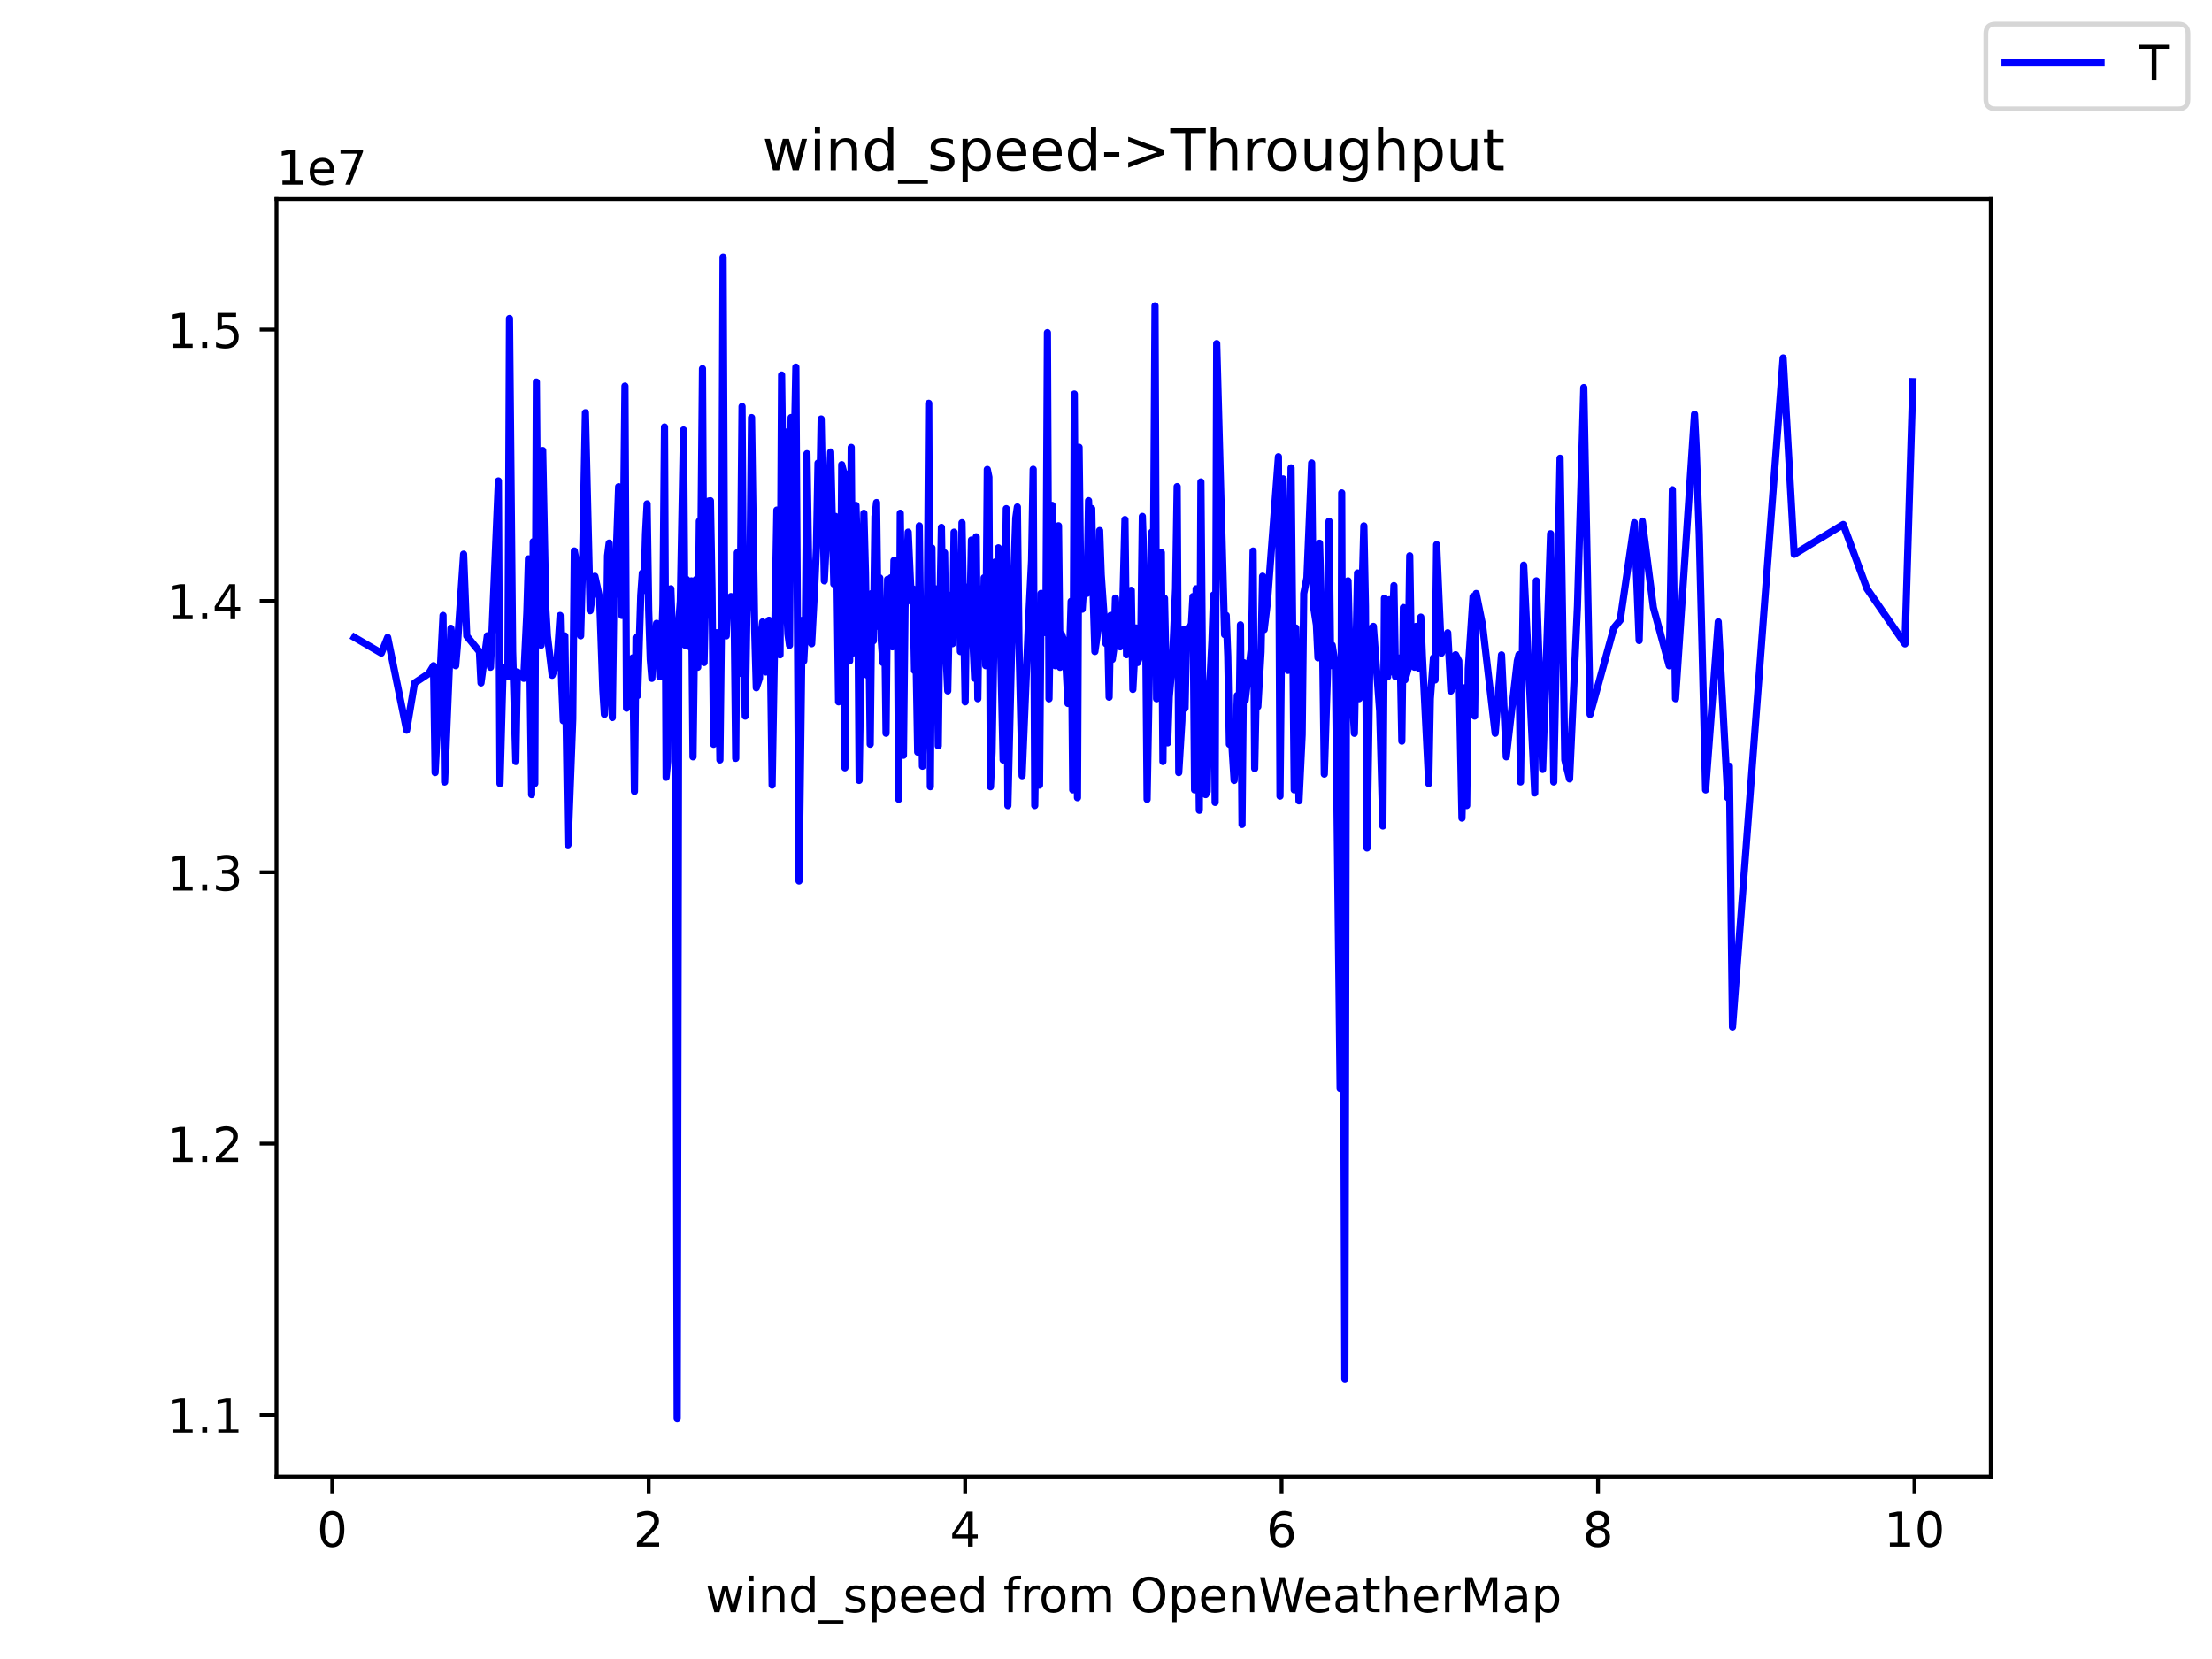 <?xml version="1.0" encoding="utf-8" standalone="no"?>
<!DOCTYPE svg PUBLIC "-//W3C//DTD SVG 1.1//EN"
  "http://www.w3.org/Graphics/SVG/1.1/DTD/svg11.dtd">
<!-- Created with matplotlib (https://matplotlib.org/) -->
<svg height="345.6pt" version="1.1" viewBox="0 0 460.8 345.6" width="460.8pt" xmlns="http://www.w3.org/2000/svg" xmlns:xlink="http://www.w3.org/1999/xlink">
 <defs>
  <style type="text/css">*{stroke-linecap:butt;stroke-linejoin:round;}</style>
 </defs>
 <g id="figure_1">
  <g id="patch_1">
   <path d="M 0 345.6 
L 460.8 345.6 
L 460.8 0 
L 0 0 
z
" style="fill:#ffffff;"/>
  </g>
  <g id="axes_1">
   <g id="patch_2">
    <path d="M 57.6 307.584 
L 414.72 307.584 
L 414.72 41.472 
L 57.6 41.472 
z
" style="fill:#ffffff;"/>
   </g>
   <g id="matplotlib.axis_1">
    <g id="xtick_1">
     <g id="line2d_1">
      <defs>
       <path d="M 0 0 
L 0 3.5 
" id="m4c97abf1c5" style="stroke:#000000;stroke-width:0.8;"/>
      </defs>
      <g>
       <use style="stroke:#000000;stroke-width:0.8;" x="69.218" xlink:href="#m4c97abf1c5" y="307.584"/>
      </g>
     </g>
     <g id="text_1">
      <!-- 0 -->
      <g transform="translate(66.037 322.182)scale(0.1 -0.1)">
       <defs>
        <path d="M 31.781 66.406 
Q 24.172 66.406 20.328 58.906 
Q 16.5 51.422 16.5 36.375 
Q 16.5 21.391 20.328 13.891 
Q 24.172 6.391 31.781 6.391 
Q 39.453 6.391 43.281 13.891 
Q 47.125 21.391 47.125 36.375 
Q 47.125 51.422 43.281 58.906 
Q 39.453 66.406 31.781 66.406 
z
M 31.781 74.219 
Q 44.047 74.219 50.516 64.516 
Q 56.984 54.828 56.984 36.375 
Q 56.984 17.969 50.516 8.266 
Q 44.047 -1.422 31.781 -1.422 
Q 19.531 -1.422 13.062 8.266 
Q 6.594 17.969 6.594 36.375 
Q 6.594 54.828 13.062 64.516 
Q 19.531 74.219 31.781 74.219 
z
" id="DejaVuSans-48"/>
       </defs>
       <use xlink:href="#DejaVuSans-48"/>
      </g>
     </g>
    </g>
    <g id="xtick_2">
     <g id="line2d_2">
      <g>
       <use style="stroke:#000000;stroke-width:0.8;" x="135.138" xlink:href="#m4c97abf1c5" y="307.584"/>
      </g>
     </g>
     <g id="text_2">
      <!-- 2 -->
      <g transform="translate(131.957 322.182)scale(0.1 -0.1)">
       <defs>
        <path d="M 19.188 8.297 
L 53.609 8.297 
L 53.609 0 
L 7.328 0 
L 7.328 8.297 
Q 12.938 14.109 22.625 23.891 
Q 32.328 33.688 34.812 36.531 
Q 39.547 41.844 41.422 45.531 
Q 43.312 49.219 43.312 52.781 
Q 43.312 58.594 39.234 62.25 
Q 35.156 65.922 28.609 65.922 
Q 23.969 65.922 18.812 64.312 
Q 13.672 62.703 7.812 59.422 
L 7.812 69.391 
Q 13.766 71.781 18.938 73 
Q 24.125 74.219 28.422 74.219 
Q 39.75 74.219 46.484 68.547 
Q 53.219 62.891 53.219 53.422 
Q 53.219 48.922 51.531 44.891 
Q 49.859 40.875 45.406 35.406 
Q 44.188 33.984 37.641 27.219 
Q 31.109 20.453 19.188 8.297 
z
" id="DejaVuSans-50"/>
       </defs>
       <use xlink:href="#DejaVuSans-50"/>
      </g>
     </g>
    </g>
    <g id="xtick_3">
     <g id="line2d_3">
      <g>
       <use style="stroke:#000000;stroke-width:0.8;" x="201.058" xlink:href="#m4c97abf1c5" y="307.584"/>
      </g>
     </g>
     <g id="text_3">
      <!-- 4 -->
      <g transform="translate(197.877 322.182)scale(0.1 -0.1)">
       <defs>
        <path d="M 37.797 64.312 
L 12.891 25.391 
L 37.797 25.391 
z
M 35.203 72.906 
L 47.609 72.906 
L 47.609 25.391 
L 58.016 25.391 
L 58.016 17.188 
L 47.609 17.188 
L 47.609 0 
L 37.797 0 
L 37.797 17.188 
L 4.891 17.188 
L 4.891 26.703 
z
" id="DejaVuSans-52"/>
       </defs>
       <use xlink:href="#DejaVuSans-52"/>
      </g>
     </g>
    </g>
    <g id="xtick_4">
     <g id="line2d_4">
      <g>
       <use style="stroke:#000000;stroke-width:0.8;" x="266.977" xlink:href="#m4c97abf1c5" y="307.584"/>
      </g>
     </g>
     <g id="text_4">
      <!-- 6 -->
      <g transform="translate(263.796 322.182)scale(0.1 -0.1)">
       <defs>
        <path d="M 33.016 40.375 
Q 26.375 40.375 22.484 35.828 
Q 18.609 31.297 18.609 23.391 
Q 18.609 15.531 22.484 10.953 
Q 26.375 6.391 33.016 6.391 
Q 39.656 6.391 43.531 10.953 
Q 47.406 15.531 47.406 23.391 
Q 47.406 31.297 43.531 35.828 
Q 39.656 40.375 33.016 40.375 
z
M 52.594 71.297 
L 52.594 62.312 
Q 48.875 64.062 45.094 64.984 
Q 41.312 65.922 37.594 65.922 
Q 27.828 65.922 22.672 59.328 
Q 17.531 52.734 16.797 39.406 
Q 19.672 43.656 24.016 45.922 
Q 28.375 48.188 33.594 48.188 
Q 44.578 48.188 50.953 41.516 
Q 57.328 34.859 57.328 23.391 
Q 57.328 12.156 50.688 5.359 
Q 44.047 -1.422 33.016 -1.422 
Q 20.359 -1.422 13.672 8.266 
Q 6.984 17.969 6.984 36.375 
Q 6.984 53.656 15.188 63.938 
Q 23.391 74.219 37.203 74.219 
Q 40.922 74.219 44.703 73.484 
Q 48.484 72.75 52.594 71.297 
z
" id="DejaVuSans-54"/>
       </defs>
       <use xlink:href="#DejaVuSans-54"/>
      </g>
     </g>
    </g>
    <g id="xtick_5">
     <g id="line2d_5">
      <g>
       <use style="stroke:#000000;stroke-width:0.8;" x="332.897" xlink:href="#m4c97abf1c5" y="307.584"/>
      </g>
     </g>
     <g id="text_5">
      <!-- 8 -->
      <g transform="translate(329.716 322.182)scale(0.1 -0.1)">
       <defs>
        <path d="M 31.781 34.625 
Q 24.75 34.625 20.719 30.859 
Q 16.703 27.094 16.703 20.516 
Q 16.703 13.922 20.719 10.156 
Q 24.75 6.391 31.781 6.391 
Q 38.812 6.391 42.859 10.172 
Q 46.922 13.969 46.922 20.516 
Q 46.922 27.094 42.891 30.859 
Q 38.875 34.625 31.781 34.625 
z
M 21.922 38.812 
Q 15.578 40.375 12.031 44.719 
Q 8.5 49.078 8.5 55.328 
Q 8.5 64.062 14.719 69.141 
Q 20.953 74.219 31.781 74.219 
Q 42.672 74.219 48.875 69.141 
Q 55.078 64.062 55.078 55.328 
Q 55.078 49.078 51.531 44.719 
Q 48 40.375 41.703 38.812 
Q 48.828 37.156 52.797 32.312 
Q 56.781 27.484 56.781 20.516 
Q 56.781 9.906 50.312 4.234 
Q 43.844 -1.422 31.781 -1.422 
Q 19.734 -1.422 13.25 4.234 
Q 6.781 9.906 6.781 20.516 
Q 6.781 27.484 10.781 32.312 
Q 14.797 37.156 21.922 38.812 
z
M 18.312 54.391 
Q 18.312 48.734 21.844 45.562 
Q 25.391 42.391 31.781 42.391 
Q 38.141 42.391 41.719 45.562 
Q 45.312 48.734 45.312 54.391 
Q 45.312 60.062 41.719 63.234 
Q 38.141 66.406 31.781 66.406 
Q 25.391 66.406 21.844 63.234 
Q 18.312 60.062 18.312 54.391 
z
" id="DejaVuSans-56"/>
       </defs>
       <use xlink:href="#DejaVuSans-56"/>
      </g>
     </g>
    </g>
    <g id="xtick_6">
     <g id="line2d_6">
      <g>
       <use style="stroke:#000000;stroke-width:0.8;" x="398.817" xlink:href="#m4c97abf1c5" y="307.584"/>
      </g>
     </g>
     <g id="text_6">
      <!-- 10 -->
      <g transform="translate(392.454 322.182)scale(0.1 -0.1)">
       <defs>
        <path d="M 12.406 8.297 
L 28.516 8.297 
L 28.516 63.922 
L 10.984 60.406 
L 10.984 69.391 
L 28.422 72.906 
L 38.281 72.906 
L 38.281 8.297 
L 54.391 8.297 
L 54.391 0 
L 12.406 0 
z
" id="DejaVuSans-49"/>
       </defs>
       <use xlink:href="#DejaVuSans-49"/>
       <use x="63.623" xlink:href="#DejaVuSans-48"/>
      </g>
     </g>
    </g>
    <g id="text_7">
     <!-- wind_speed from OpenWeatherMap -->
     <g transform="translate(146.962 335.861)scale(0.1 -0.1)">
      <defs>
       <path d="M 4.203 54.688 
L 13.188 54.688 
L 24.422 12.016 
L 35.594 54.688 
L 46.188 54.688 
L 57.422 12.016 
L 68.609 54.688 
L 77.594 54.688 
L 63.281 0 
L 52.688 0 
L 40.922 44.828 
L 29.109 0 
L 18.5 0 
z
" id="DejaVuSans-119"/>
       <path d="M 9.422 54.688 
L 18.406 54.688 
L 18.406 0 
L 9.422 0 
z
M 9.422 75.984 
L 18.406 75.984 
L 18.406 64.594 
L 9.422 64.594 
z
" id="DejaVuSans-105"/>
       <path d="M 54.891 33.016 
L 54.891 0 
L 45.906 0 
L 45.906 32.719 
Q 45.906 40.484 42.875 44.328 
Q 39.844 48.188 33.797 48.188 
Q 26.516 48.188 22.312 43.547 
Q 18.109 38.922 18.109 30.906 
L 18.109 0 
L 9.078 0 
L 9.078 54.688 
L 18.109 54.688 
L 18.109 46.188 
Q 21.344 51.125 25.703 53.562 
Q 30.078 56 35.797 56 
Q 45.219 56 50.047 50.172 
Q 54.891 44.344 54.891 33.016 
z
" id="DejaVuSans-110"/>
       <path d="M 45.406 46.391 
L 45.406 75.984 
L 54.391 75.984 
L 54.391 0 
L 45.406 0 
L 45.406 8.203 
Q 42.578 3.328 38.25 0.953 
Q 33.938 -1.422 27.875 -1.422 
Q 17.969 -1.422 11.734 6.484 
Q 5.516 14.406 5.516 27.297 
Q 5.516 40.188 11.734 48.094 
Q 17.969 56 27.875 56 
Q 33.938 56 38.25 53.625 
Q 42.578 51.266 45.406 46.391 
z
M 14.797 27.297 
Q 14.797 17.391 18.875 11.75 
Q 22.953 6.109 30.078 6.109 
Q 37.203 6.109 41.297 11.75 
Q 45.406 17.391 45.406 27.297 
Q 45.406 37.203 41.297 42.844 
Q 37.203 48.484 30.078 48.484 
Q 22.953 48.484 18.875 42.844 
Q 14.797 37.203 14.797 27.297 
z
" id="DejaVuSans-100"/>
       <path d="M 50.984 -16.609 
L 50.984 -23.578 
L -0.984 -23.578 
L -0.984 -16.609 
z
" id="DejaVuSans-95"/>
       <path d="M 44.281 53.078 
L 44.281 44.578 
Q 40.484 46.531 36.375 47.5 
Q 32.281 48.484 27.875 48.484 
Q 21.188 48.484 17.844 46.438 
Q 14.5 44.391 14.5 40.281 
Q 14.5 37.156 16.891 35.375 
Q 19.281 33.594 26.516 31.984 
L 29.594 31.297 
Q 39.156 29.25 43.188 25.516 
Q 47.219 21.781 47.219 15.094 
Q 47.219 7.469 41.188 3.016 
Q 35.156 -1.422 24.609 -1.422 
Q 20.219 -1.422 15.453 -0.562 
Q 10.688 0.297 5.422 2 
L 5.422 11.281 
Q 10.406 8.688 15.234 7.391 
Q 20.062 6.109 24.812 6.109 
Q 31.156 6.109 34.562 8.281 
Q 37.984 10.453 37.984 14.406 
Q 37.984 18.062 35.516 20.016 
Q 33.062 21.969 24.703 23.781 
L 21.578 24.516 
Q 13.234 26.266 9.516 29.906 
Q 5.812 33.547 5.812 39.891 
Q 5.812 47.609 11.281 51.797 
Q 16.75 56 26.812 56 
Q 31.781 56 36.172 55.266 
Q 40.578 54.547 44.281 53.078 
z
" id="DejaVuSans-115"/>
       <path d="M 18.109 8.203 
L 18.109 -20.797 
L 9.078 -20.797 
L 9.078 54.688 
L 18.109 54.688 
L 18.109 46.391 
Q 20.953 51.266 25.266 53.625 
Q 29.594 56 35.594 56 
Q 45.562 56 51.781 48.094 
Q 58.016 40.188 58.016 27.297 
Q 58.016 14.406 51.781 6.484 
Q 45.562 -1.422 35.594 -1.422 
Q 29.594 -1.422 25.266 0.953 
Q 20.953 3.328 18.109 8.203 
z
M 48.688 27.297 
Q 48.688 37.203 44.609 42.844 
Q 40.531 48.484 33.406 48.484 
Q 26.266 48.484 22.188 42.844 
Q 18.109 37.203 18.109 27.297 
Q 18.109 17.391 22.188 11.75 
Q 26.266 6.109 33.406 6.109 
Q 40.531 6.109 44.609 11.75 
Q 48.688 17.391 48.688 27.297 
z
" id="DejaVuSans-112"/>
       <path d="M 56.203 29.594 
L 56.203 25.203 
L 14.891 25.203 
Q 15.484 15.922 20.484 11.062 
Q 25.484 6.203 34.422 6.203 
Q 39.594 6.203 44.453 7.469 
Q 49.312 8.734 54.109 11.281 
L 54.109 2.781 
Q 49.266 0.734 44.188 -0.344 
Q 39.109 -1.422 33.891 -1.422 
Q 20.797 -1.422 13.156 6.188 
Q 5.516 13.812 5.516 26.812 
Q 5.516 40.234 12.766 48.109 
Q 20.016 56 32.328 56 
Q 43.359 56 49.781 48.891 
Q 56.203 41.797 56.203 29.594 
z
M 47.219 32.234 
Q 47.125 39.594 43.094 43.984 
Q 39.062 48.391 32.422 48.391 
Q 24.906 48.391 20.391 44.141 
Q 15.875 39.891 15.188 32.172 
z
" id="DejaVuSans-101"/>
       <path id="DejaVuSans-32"/>
       <path d="M 37.109 75.984 
L 37.109 68.5 
L 28.516 68.5 
Q 23.688 68.5 21.797 66.547 
Q 19.922 64.594 19.922 59.516 
L 19.922 54.688 
L 34.719 54.688 
L 34.719 47.703 
L 19.922 47.703 
L 19.922 0 
L 10.891 0 
L 10.891 47.703 
L 2.297 47.703 
L 2.297 54.688 
L 10.891 54.688 
L 10.891 58.5 
Q 10.891 67.625 15.141 71.797 
Q 19.391 75.984 28.609 75.984 
z
" id="DejaVuSans-102"/>
       <path d="M 41.109 46.297 
Q 39.594 47.172 37.812 47.578 
Q 36.031 48 33.891 48 
Q 26.266 48 22.188 43.047 
Q 18.109 38.094 18.109 28.812 
L 18.109 0 
L 9.078 0 
L 9.078 54.688 
L 18.109 54.688 
L 18.109 46.188 
Q 20.953 51.172 25.484 53.578 
Q 30.031 56 36.531 56 
Q 37.453 56 38.578 55.875 
Q 39.703 55.766 41.062 55.516 
z
" id="DejaVuSans-114"/>
       <path d="M 30.609 48.391 
Q 23.391 48.391 19.188 42.75 
Q 14.984 37.109 14.984 27.297 
Q 14.984 17.484 19.156 11.844 
Q 23.344 6.203 30.609 6.203 
Q 37.797 6.203 41.984 11.859 
Q 46.188 17.531 46.188 27.297 
Q 46.188 37.016 41.984 42.703 
Q 37.797 48.391 30.609 48.391 
z
M 30.609 56 
Q 42.328 56 49.016 48.375 
Q 55.719 40.766 55.719 27.297 
Q 55.719 13.875 49.016 6.219 
Q 42.328 -1.422 30.609 -1.422 
Q 18.844 -1.422 12.172 6.219 
Q 5.516 13.875 5.516 27.297 
Q 5.516 40.766 12.172 48.375 
Q 18.844 56 30.609 56 
z
" id="DejaVuSans-111"/>
       <path d="M 52 44.188 
Q 55.375 50.25 60.062 53.125 
Q 64.75 56 71.094 56 
Q 79.641 56 84.281 50.016 
Q 88.922 44.047 88.922 33.016 
L 88.922 0 
L 79.891 0 
L 79.891 32.719 
Q 79.891 40.578 77.094 44.375 
Q 74.312 48.188 68.609 48.188 
Q 61.625 48.188 57.562 43.547 
Q 53.516 38.922 53.516 30.906 
L 53.516 0 
L 44.484 0 
L 44.484 32.719 
Q 44.484 40.625 41.703 44.406 
Q 38.922 48.188 33.109 48.188 
Q 26.219 48.188 22.156 43.531 
Q 18.109 38.875 18.109 30.906 
L 18.109 0 
L 9.078 0 
L 9.078 54.688 
L 18.109 54.688 
L 18.109 46.188 
Q 21.188 51.219 25.484 53.609 
Q 29.781 56 35.688 56 
Q 41.656 56 45.828 52.969 
Q 50 49.953 52 44.188 
z
" id="DejaVuSans-109"/>
       <path d="M 39.406 66.219 
Q 28.656 66.219 22.328 58.203 
Q 16.016 50.203 16.016 36.375 
Q 16.016 22.609 22.328 14.594 
Q 28.656 6.594 39.406 6.594 
Q 50.141 6.594 56.422 14.594 
Q 62.703 22.609 62.703 36.375 
Q 62.703 50.203 56.422 58.203 
Q 50.141 66.219 39.406 66.219 
z
M 39.406 74.219 
Q 54.734 74.219 63.906 63.938 
Q 73.094 53.656 73.094 36.375 
Q 73.094 19.141 63.906 8.859 
Q 54.734 -1.422 39.406 -1.422 
Q 24.031 -1.422 14.812 8.828 
Q 5.609 19.094 5.609 36.375 
Q 5.609 53.656 14.812 63.938 
Q 24.031 74.219 39.406 74.219 
z
" id="DejaVuSans-79"/>
       <path d="M 3.328 72.906 
L 13.281 72.906 
L 28.609 11.281 
L 43.891 72.906 
L 54.984 72.906 
L 70.312 11.281 
L 85.594 72.906 
L 95.609 72.906 
L 77.297 0 
L 64.891 0 
L 49.516 63.281 
L 33.984 0 
L 21.578 0 
z
" id="DejaVuSans-87"/>
       <path d="M 34.281 27.484 
Q 23.391 27.484 19.188 25 
Q 14.984 22.516 14.984 16.5 
Q 14.984 11.719 18.141 8.906 
Q 21.297 6.109 26.703 6.109 
Q 34.188 6.109 38.703 11.406 
Q 43.219 16.703 43.219 25.484 
L 43.219 27.484 
z
M 52.203 31.203 
L 52.203 0 
L 43.219 0 
L 43.219 8.297 
Q 40.141 3.328 35.547 0.953 
Q 30.953 -1.422 24.312 -1.422 
Q 15.922 -1.422 10.953 3.297 
Q 6 8.016 6 15.922 
Q 6 25.141 12.172 29.828 
Q 18.359 34.516 30.609 34.516 
L 43.219 34.516 
L 43.219 35.406 
Q 43.219 41.609 39.141 45 
Q 35.062 48.391 27.688 48.391 
Q 23 48.391 18.547 47.266 
Q 14.109 46.141 10.016 43.891 
L 10.016 52.203 
Q 14.938 54.109 19.578 55.047 
Q 24.219 56 28.609 56 
Q 40.484 56 46.344 49.844 
Q 52.203 43.703 52.203 31.203 
z
" id="DejaVuSans-97"/>
       <path d="M 18.312 70.219 
L 18.312 54.688 
L 36.812 54.688 
L 36.812 47.703 
L 18.312 47.703 
L 18.312 18.016 
Q 18.312 11.328 20.141 9.422 
Q 21.969 7.516 27.594 7.516 
L 36.812 7.516 
L 36.812 0 
L 27.594 0 
Q 17.188 0 13.234 3.875 
Q 9.281 7.766 9.281 18.016 
L 9.281 47.703 
L 2.688 47.703 
L 2.688 54.688 
L 9.281 54.688 
L 9.281 70.219 
z
" id="DejaVuSans-116"/>
       <path d="M 54.891 33.016 
L 54.891 0 
L 45.906 0 
L 45.906 32.719 
Q 45.906 40.484 42.875 44.328 
Q 39.844 48.188 33.797 48.188 
Q 26.516 48.188 22.312 43.547 
Q 18.109 38.922 18.109 30.906 
L 18.109 0 
L 9.078 0 
L 9.078 75.984 
L 18.109 75.984 
L 18.109 46.188 
Q 21.344 51.125 25.703 53.562 
Q 30.078 56 35.797 56 
Q 45.219 56 50.047 50.172 
Q 54.891 44.344 54.891 33.016 
z
" id="DejaVuSans-104"/>
       <path d="M 9.812 72.906 
L 24.516 72.906 
L 43.109 23.297 
L 61.812 72.906 
L 76.516 72.906 
L 76.516 0 
L 66.891 0 
L 66.891 64.016 
L 48.094 14.016 
L 38.188 14.016 
L 19.391 64.016 
L 19.391 0 
L 9.812 0 
z
" id="DejaVuSans-77"/>
      </defs>
      <use xlink:href="#DejaVuSans-119"/>
      <use x="81.787" xlink:href="#DejaVuSans-105"/>
      <use x="109.57" xlink:href="#DejaVuSans-110"/>
      <use x="172.949" xlink:href="#DejaVuSans-100"/>
      <use x="236.426" xlink:href="#DejaVuSans-95"/>
      <use x="286.426" xlink:href="#DejaVuSans-115"/>
      <use x="338.525" xlink:href="#DejaVuSans-112"/>
      <use x="402.002" xlink:href="#DejaVuSans-101"/>
      <use x="463.525" xlink:href="#DejaVuSans-101"/>
      <use x="525.049" xlink:href="#DejaVuSans-100"/>
      <use x="588.525" xlink:href="#DejaVuSans-32"/>
      <use x="620.312" xlink:href="#DejaVuSans-102"/>
      <use x="655.518" xlink:href="#DejaVuSans-114"/>
      <use x="694.381" xlink:href="#DejaVuSans-111"/>
      <use x="755.562" xlink:href="#DejaVuSans-109"/>
      <use x="852.975" xlink:href="#DejaVuSans-32"/>
      <use x="884.762" xlink:href="#DejaVuSans-79"/>
      <use x="963.473" xlink:href="#DejaVuSans-112"/>
      <use x="1026.949" xlink:href="#DejaVuSans-101"/>
      <use x="1088.473" xlink:href="#DejaVuSans-110"/>
      <use x="1151.852" xlink:href="#DejaVuSans-87"/>
      <use x="1244.854" xlink:href="#DejaVuSans-101"/>
      <use x="1306.377" xlink:href="#DejaVuSans-97"/>
      <use x="1367.656" xlink:href="#DejaVuSans-116"/>
      <use x="1406.865" xlink:href="#DejaVuSans-104"/>
      <use x="1470.244" xlink:href="#DejaVuSans-101"/>
      <use x="1531.768" xlink:href="#DejaVuSans-114"/>
      <use x="1572.881" xlink:href="#DejaVuSans-77"/>
      <use x="1659.16" xlink:href="#DejaVuSans-97"/>
      <use x="1720.439" xlink:href="#DejaVuSans-112"/>
     </g>
    </g>
   </g>
   <g id="matplotlib.axis_2">
    <g id="ytick_1">
     <g id="line2d_7">
      <defs>
       <path d="M 0 0 
L -3.5 0 
" id="m4d633125bb" style="stroke:#000000;stroke-width:0.8;"/>
      </defs>
      <g>
       <use style="stroke:#000000;stroke-width:0.8;" x="57.6" xlink:href="#m4d633125bb" y="294.76"/>
      </g>
     </g>
     <g id="text_8">
      <!-- 1.1 -->
      <g transform="translate(34.697 298.559)scale(0.1 -0.1)">
       <defs>
        <path d="M 10.688 12.406 
L 21 12.406 
L 21 0 
L 10.688 0 
z
" id="DejaVuSans-46"/>
       </defs>
       <use xlink:href="#DejaVuSans-49"/>
       <use x="63.623" xlink:href="#DejaVuSans-46"/>
       <use x="95.41" xlink:href="#DejaVuSans-49"/>
      </g>
     </g>
    </g>
    <g id="ytick_2">
     <g id="line2d_8">
      <g>
       <use style="stroke:#000000;stroke-width:0.8;" x="57.6" xlink:href="#m4d633125bb" y="238.236"/>
      </g>
     </g>
     <g id="text_9">
      <!-- 1.2 -->
      <g transform="translate(34.697 242.035)scale(0.1 -0.1)">
       <use xlink:href="#DejaVuSans-49"/>
       <use x="63.623" xlink:href="#DejaVuSans-46"/>
       <use x="95.41" xlink:href="#DejaVuSans-50"/>
      </g>
     </g>
    </g>
    <g id="ytick_3">
     <g id="line2d_9">
      <g>
       <use style="stroke:#000000;stroke-width:0.8;" x="57.6" xlink:href="#m4d633125bb" y="181.712"/>
      </g>
     </g>
     <g id="text_10">
      <!-- 1.3 -->
      <g transform="translate(34.697 185.511)scale(0.1 -0.1)">
       <defs>
        <path d="M 40.578 39.312 
Q 47.656 37.797 51.625 33 
Q 55.609 28.219 55.609 21.188 
Q 55.609 10.406 48.188 4.484 
Q 40.766 -1.422 27.094 -1.422 
Q 22.516 -1.422 17.656 -0.516 
Q 12.797 0.391 7.625 2.203 
L 7.625 11.719 
Q 11.719 9.328 16.594 8.109 
Q 21.484 6.891 26.812 6.891 
Q 36.078 6.891 40.938 10.547 
Q 45.797 14.203 45.797 21.188 
Q 45.797 27.641 41.281 31.266 
Q 36.766 34.906 28.719 34.906 
L 20.219 34.906 
L 20.219 43.016 
L 29.109 43.016 
Q 36.375 43.016 40.234 45.922 
Q 44.094 48.828 44.094 54.297 
Q 44.094 59.906 40.109 62.906 
Q 36.141 65.922 28.719 65.922 
Q 24.656 65.922 20.016 65.031 
Q 15.375 64.156 9.812 62.312 
L 9.812 71.094 
Q 15.438 72.656 20.344 73.438 
Q 25.25 74.219 29.594 74.219 
Q 40.828 74.219 47.359 69.109 
Q 53.906 64.016 53.906 55.328 
Q 53.906 49.266 50.438 45.094 
Q 46.969 40.922 40.578 39.312 
z
" id="DejaVuSans-51"/>
       </defs>
       <use xlink:href="#DejaVuSans-49"/>
       <use x="63.623" xlink:href="#DejaVuSans-46"/>
       <use x="95.41" xlink:href="#DejaVuSans-51"/>
      </g>
     </g>
    </g>
    <g id="ytick_4">
     <g id="line2d_10">
      <g>
       <use style="stroke:#000000;stroke-width:0.8;" x="57.6" xlink:href="#m4d633125bb" y="125.188"/>
      </g>
     </g>
     <g id="text_11">
      <!-- 1.4 -->
      <g transform="translate(34.697 128.987)scale(0.1 -0.1)">
       <use xlink:href="#DejaVuSans-49"/>
       <use x="63.623" xlink:href="#DejaVuSans-46"/>
       <use x="95.41" xlink:href="#DejaVuSans-52"/>
      </g>
     </g>
    </g>
    <g id="ytick_5">
     <g id="line2d_11">
      <g>
       <use style="stroke:#000000;stroke-width:0.8;" x="57.6" xlink:href="#m4d633125bb" y="68.664"/>
      </g>
     </g>
     <g id="text_12">
      <!-- 1.5 -->
      <g transform="translate(34.697 72.463)scale(0.1 -0.1)">
       <defs>
        <path d="M 10.797 72.906 
L 49.516 72.906 
L 49.516 64.594 
L 19.828 64.594 
L 19.828 46.734 
Q 21.969 47.469 24.109 47.828 
Q 26.266 48.188 28.422 48.188 
Q 40.625 48.188 47.75 41.5 
Q 54.891 34.812 54.891 23.391 
Q 54.891 11.625 47.562 5.094 
Q 40.234 -1.422 26.906 -1.422 
Q 22.312 -1.422 17.547 -0.641 
Q 12.797 0.141 7.719 1.703 
L 7.719 11.625 
Q 12.109 9.234 16.797 8.062 
Q 21.484 6.891 26.703 6.891 
Q 35.156 6.891 40.078 11.328 
Q 45.016 15.766 45.016 23.391 
Q 45.016 31 40.078 35.438 
Q 35.156 39.891 26.703 39.891 
Q 22.75 39.891 18.812 39.016 
Q 14.891 38.141 10.797 36.281 
z
" id="DejaVuSans-53"/>
       </defs>
       <use xlink:href="#DejaVuSans-49"/>
       <use x="63.623" xlink:href="#DejaVuSans-46"/>
       <use x="95.41" xlink:href="#DejaVuSans-53"/>
      </g>
     </g>
    </g>
    <g id="text_13">
     <!-- 1e7 -->
     <g transform="translate(57.6 38.472)scale(0.1 -0.1)">
      <defs>
       <path d="M 8.203 72.906 
L 55.078 72.906 
L 55.078 68.703 
L 28.609 0 
L 18.312 0 
L 43.219 64.594 
L 8.203 64.594 
z
" id="DejaVuSans-55"/>
      </defs>
      <use xlink:href="#DejaVuSans-49"/>
      <use x="63.623" xlink:href="#DejaVuSans-101"/>
      <use x="125.146" xlink:href="#DejaVuSans-55"/>
     </g>
    </g>
   </g>
   <g id="line2d_12">
    <path clip-path="url(#pec442e68f9)" d="M 73.833 132.779 
L 79.436 136.056 
L 80.754 132.779 
L 84.709 152.113 
L 86.357 142.282 
L 89.324 140.313 
L 90.313 138.677 
L 90.642 160.941 
L 92.29 128.196 
L 92.62 162.913 
L 93.938 130.89 
L 94.597 137.034 
L 94.927 138.674 
L 95.257 134.747 
L 96.575 115.438 
L 97.234 132.484 
L 99.871 135.745 
L 100.201 142.274 
L 101.519 132.45 
L 102.178 139.007 
L 103.826 100.183 
L 104.156 163.233 
L 104.815 138.999 
L 105.804 140.967 
L 106.133 66.34 
L 106.793 135.727 
L 107.452 158.648 
L 107.781 139.982 
L 109.1 141.309 
L 109.759 127.564 
L 110.089 116.415 
L 110.748 165.536 
L 111.077 112.85 
L 111.407 163.229 
L 111.737 79.583 
L 112.066 120.671 
L 112.725 134.425 
L 113.055 93.848 
L 113.714 126.905 
L 114.044 132.474 
L 115.033 140.678 
L 116.021 138.029 
L 116.681 128.209 
L 117.01 142.275 
L 117.34 150.146 
L 117.669 132.462 
L 118.329 175.994 
L 119.317 149.809 
L 119.647 114.775 
L 120.636 120.373 
L 120.965 132.457 
L 121.295 120.346 
L 121.954 85.971 
L 122.943 127.216 
L 123.932 120.041 
L 124.92 124.596 
L 125.58 143.597 
L 125.909 148.823 
L 126.239 141.986 
L 126.568 115.77 
L 126.898 113.142 
L 127.228 135.406 
L 127.557 149.482 
L 127.887 124.615 
L 128.216 120.044 
L 128.876 101.397 
L 129.205 111.507 
L 129.535 128.203 
L 129.864 112.156 
L 130.194 80.424 
L 130.524 147.537 
L 130.853 142.281 
L 131.512 138.022 
L 131.842 137.039 
L 132.172 164.865 
L 132.501 132.794 
L 132.831 144.9 
L 133.49 123.981 
L 133.82 119.376 
L 134.149 122.997 
L 134.479 111.196 
L 134.808 104.966 
L 135.138 127.214 
L 135.468 137.368 
L 135.797 141.313 
L 136.127 133.765 
L 136.456 133.763 
L 136.786 129.852 
L 137.116 131.47 
L 137.445 140.965 
L 137.775 136.053 
L 138.104 125.904 
L 138.434 88.949 
L 138.764 161.919 
L 139.093 158.643 
L 139.423 132.905 
L 139.752 122.651 
L 140.741 151.464 
L 141.071 295.488 
L 141.4 129.523 
L 141.73 125.25 
L 142.389 89.579 
L 142.719 134.417 
L 143.048 120.699 
L 143.378 134.1 
L 143.708 134.742 
L 144.037 121.008 
L 144.367 157.663 
L 144.696 131.82 
L 145.026 120.705 
L 145.356 139.005 
L 145.685 108.558 
L 146.015 112.155 
L 146.344 76.8 
L 146.674 138.019 
L 147.004 122.324 
L 147.333 128.196 
L 147.663 104.37 
L 147.992 104.314 
L 148.322 122.638 
L 148.652 155.053 
L 148.981 133.148 
L 149.311 131.806 
L 149.64 134.425 
L 149.97 158.316 
L 150.3 130.201 
L 150.629 53.568 
L 150.959 128.536 
L 151.288 132.459 
L 151.618 124.925 
L 151.948 124.934 
L 152.277 124.277 
L 152.936 127.87 
L 153.266 157.987 
L 153.596 115.136 
L 153.925 140.322 
L 154.255 120.677 
L 154.584 84.678 
L 154.914 132.8 
L 155.244 149.18 
L 155.573 128.863 
L 155.903 120.997 
L 156.232 118.703 
L 156.562 86.993 
L 157.221 131.471 
L 157.551 143.274 
L 158.21 141.298 
L 158.54 132.134 
L 158.869 129.552 
L 159.528 139.986 
L 160.188 129.211 
L 160.517 138.344 
L 160.847 163.556 
L 161.836 106.262 
L 162.165 130.817 
L 162.495 136.418 
L 162.824 78.118 
L 163.154 103.643 
L 163.484 89.942 
L 163.813 125.251 
L 164.143 132.129 
L 164.472 134.426 
L 164.802 86.983 
L 165.132 110.538 
L 165.791 76.472 
L 166.45 183.522 
L 167.109 129.233 
L 167.439 137.69 
L 167.768 131.145 
L 168.098 94.516 
L 168.428 116.1 
L 169.087 134.097 
L 169.746 121.662 
L 170.075 114.119 
L 170.405 96.469 
L 170.735 105.945 
L 171.064 87.281 
L 171.723 120.998 
L 173.042 94.157 
L 173.701 121.659 
L 174.031 107.575 
L 174.36 120.667 
L 174.69 146.204 
L 175.019 142.932 
L 175.349 96.801 
L 175.679 98.101 
L 176.008 159.951 
L 176.338 109.876 
L 176.667 98.747 
L 176.997 137.696 
L 177.327 93.202 
L 177.656 136.057 
L 178.315 105.284 
L 178.645 116.089 
L 178.975 162.574 
L 179.304 140.968 
L 179.634 132.128 
L 179.963 106.922 
L 180.293 119.372 
L 180.623 140.644 
L 180.952 127.871 
L 181.282 155.041 
L 181.611 123.616 
L 181.941 133.494 
L 182.271 107.596 
L 182.6 104.685 
L 182.93 130.488 
L 183.259 120.361 
L 183.589 133.436 
L 183.919 138.026 
L 184.248 125.919 
L 184.578 152.75 
L 184.907 120.687 
L 185.237 121.35 
L 185.567 120.358 
L 185.896 134.744 
L 186.226 116.757 
L 186.555 129.205 
L 186.885 116.779 
L 187.215 166.497 
L 187.544 106.915 
L 188.203 157.338 
L 188.533 126.573 
L 189.192 110.853 
L 189.851 125.274 
L 190.181 122.667 
L 190.511 139.696 
L 190.84 137.696 
L 191.17 156.68 
L 191.499 109.551 
L 192.159 159.626 
L 192.818 137.372 
L 193.147 131.146 
L 193.477 84.015 
L 193.807 163.884 
L 194.136 114.139 
L 194.466 145.564 
L 194.795 122.634 
L 195.125 129.861 
L 195.455 155.375 
L 195.784 127.576 
L 196.114 109.865 
L 196.443 130.826 
L 196.773 115.151 
L 197.103 137.041 
L 197.432 143.929 
L 197.762 127.546 
L 198.091 123.956 
L 198.421 134.088 
L 198.751 110.862 
L 199.08 131.47 
L 199.739 121.979 
L 200.069 135.733 
L 200.399 108.901 
L 201.058 146.209 
L 201.387 122.313 
L 202.047 127.874 
L 202.376 112.501 
L 202.706 134.423 
L 203.035 141.301 
L 203.365 111.829 
L 203.695 145.559 
L 204.024 122.667 
L 204.683 136.723 
L 205.013 120.346 
L 205.343 138.673 
L 205.672 97.795 
L 206.002 99.39 
L 206.331 163.897 
L 206.661 156.681 
L 207.32 117.067 
L 207.65 134.743 
L 207.979 114.12 
L 208.968 158.317 
L 209.627 105.965 
L 209.957 167.83 
L 210.946 126.235 
L 211.605 107.917 
L 211.935 105.609 
L 212.264 133.805 
L 212.923 161.595 
L 214.242 129.841 
L 214.901 116.736 
L 215.23 97.763 
L 215.56 167.815 
L 215.89 145.558 
L 216.219 133.436 
L 216.549 163.559 
L 216.878 123.613 
L 217.867 131.813 
L 218.197 69.291 
L 218.526 145.575 
L 219.186 105.281 
L 219.845 138.68 
L 220.504 109.538 
L 220.834 139.017 
L 221.163 132.13 
L 221.822 134.092 
L 222.482 146.548 
L 223.141 125.264 
L 223.47 164.541 
L 223.8 82.078 
L 224.13 139.001 
L 224.459 166.174 
L 224.789 93.171 
L 225.118 120.034 
L 225.448 126.907 
L 226.107 116.76 
L 226.437 123.617 
L 226.766 104.301 
L 227.096 113.14 
L 227.426 105.945 
L 227.755 125.063 
L 228.085 135.728 
L 228.744 131.144 
L 229.074 110.521 
L 229.403 119.706 
L 230.392 134.089 
L 230.722 130.164 
L 231.051 145.234 
L 231.381 128.197 
L 231.71 137.373 
L 232.04 135.072 
L 232.37 124.594 
L 232.699 131.872 
L 233.029 127.874 
L 233.358 134.744 
L 233.688 134.092 
L 234.347 108.231 
L 234.677 136.383 
L 235.006 134.428 
L 235.666 122.965 
L 235.995 143.62 
L 236.654 130.823 
L 236.984 138.023 
L 237.314 137.035 
L 237.643 133.761 
L 237.973 107.577 
L 238.632 127.241 
L 238.962 166.516 
L 239.95 110.847 
L 240.28 117.737 
L 240.61 63.71 
L 240.939 145.566 
L 241.269 120.347 
L 241.598 134.442 
L 241.928 115.103 
L 242.258 158.648 
L 242.587 124.625 
L 243.246 154.75 
L 243.576 145.225 
L 244.235 137.693 
L 244.894 122.66 
L 245.224 101.371 
L 245.554 160.942 
L 246.213 150.139 
L 246.542 131.174 
L 246.872 147.512 
L 247.202 131.143 
L 248.19 130.165 
L 248.52 124.277 
L 248.85 164.543 
L 249.179 122.651 
L 249.509 141.294 
L 249.838 168.792 
L 250.168 100.391 
L 250.498 139.982 
L 251.157 165.529 
L 251.486 164.882 
L 251.816 146.555 
L 252.475 133.437 
L 252.805 123.943 
L 253.134 167.156 
L 253.464 71.564 
L 255.112 132.204 
L 255.442 128.197 
L 255.771 136.709 
L 256.101 155.043 
L 256.43 152.098 
L 257.09 162.584 
L 257.419 156.353 
L 257.749 144.894 
L 258.078 154.074 
L 258.408 130.166 
L 258.737 171.748 
L 259.067 138.031 
L 259.397 145.884 
L 260.715 134.752 
L 261.045 114.792 
L 261.374 160.105 
L 261.704 143.258 
L 262.033 147.198 
L 262.693 135.781 
L 263.022 120.029 
L 263.352 131.164 
L 264.011 125.588 
L 266.318 95.138 
L 266.648 165.849 
L 267.307 99.757 
L 267.637 119.03 
L 268.296 139.654 
L 268.625 125.593 
L 268.955 97.466 
L 269.614 164.542 
L 269.944 130.824 
L 270.603 166.828 
L 271.262 153.079 
L 271.592 123.642 
L 272.251 120.367 
L 273.24 96.45 
L 273.569 125.937 
L 274.229 130.162 
L 274.558 137.036 
L 274.888 113.164 
L 275.547 136.379 
L 275.877 161.263 
L 276.536 140.319 
L 276.865 108.585 
L 277.195 138.675 
L 277.525 134.415 
L 278.184 138.675 
L 279.173 226.745 
L 279.502 102.684 
L 280.161 287.312 
L 280.491 134.745 
L 280.821 120.999 
L 281.15 134.421 
L 282.139 152.764 
L 282.798 119.363 
L 283.128 145.553 
L 284.117 109.558 
L 284.446 126.237 
L 284.776 176.66 
L 285.435 132.477 
L 285.765 130.829 
L 286.094 130.488 
L 287.413 148.181 
L 288.072 172.07 
L 288.401 124.614 
L 288.731 135.075 
L 289.061 141.008 
L 289.39 124.94 
L 289.72 139.991 
L 290.379 121.991 
L 290.709 140.966 
L 291.697 137.048 
L 292.027 154.398 
L 292.357 126.56 
L 292.686 141.619 
L 293.345 139.328 
L 293.675 115.785 
L 294.005 136.382 
L 294.664 138.999 
L 294.993 130.498 
L 295.653 139.343 
L 295.982 128.558 
L 296.312 136.806 
L 297.63 163.226 
L 297.96 145.555 
L 298.619 137.049 
L 298.949 141.653 
L 299.278 113.463 
L 300.267 136.077 
L 301.585 131.82 
L 302.245 143.957 
L 302.904 142.603 
L 303.233 136.4 
L 303.892 137.693 
L 304.552 170.428 
L 305.211 143.257 
L 305.54 167.81 
L 305.87 139.336 
L 306.859 124.273 
L 307.188 149.176 
L 307.518 123.634 
L 308.836 130.159 
L 311.473 152.751 
L 312.792 136.43 
L 313.78 157.659 
L 316.088 137.69 
L 316.417 136.395 
L 316.747 162.898 
L 317.406 117.743 
L 319.713 165.192 
L 320.043 121 
L 321.361 160.287 
L 323.009 111.187 
L 323.668 162.9 
L 324.987 95.462 
L 325.976 158.316 
L 326.964 162.267 
L 328.612 126.232 
L 329.931 80.73 
L 331.249 148.821 
L 336.193 130.815 
L 337.512 129.212 
L 340.478 108.896 
L 341.467 133.437 
L 342.126 108.555 
L 344.433 126.567 
L 347.729 138.692 
L 348.388 102.023 
L 349.047 145.557 
L 353.003 86.292 
L 353.332 92.863 
L 353.991 111.201 
L 355.31 164.549 
L 357.947 129.533 
L 359.924 166.173 
L 360.254 159.623 
L 360.913 213.971 
L 371.46 74.562 
L 373.767 115.466 
L 383.985 109.26 
L 388.929 122.645 
L 396.839 134.13 
L 398.487 79.502 
L 398.487 79.502 
" style="fill:none;stroke:#0000ff;stroke-linecap:square;stroke-width:1.5;"/>
   </g>
   <g id="patch_3">
    <path d="M 57.6 307.584 
L 57.6 41.472 
" style="fill:none;stroke:#000000;stroke-linecap:square;stroke-linejoin:miter;stroke-width:0.8;"/>
   </g>
   <g id="patch_4">
    <path d="M 414.72 307.584 
L 414.72 41.472 
" style="fill:none;stroke:#000000;stroke-linecap:square;stroke-linejoin:miter;stroke-width:0.8;"/>
   </g>
   <g id="patch_5">
    <path d="M 57.6 307.584 
L 414.72 307.584 
" style="fill:none;stroke:#000000;stroke-linecap:square;stroke-linejoin:miter;stroke-width:0.8;"/>
   </g>
   <g id="patch_6">
    <path d="M 57.6 41.472 
L 414.72 41.472 
" style="fill:none;stroke:#000000;stroke-linecap:square;stroke-linejoin:miter;stroke-width:0.8;"/>
   </g>
   <g id="text_14">
    <!-- wind_speed-&gt;Throughput -->
    <g transform="translate(158.807 35.472)scale(0.12 -0.12)">
     <defs>
      <path d="M 4.891 31.391 
L 31.203 31.391 
L 31.203 23.391 
L 4.891 23.391 
z
" id="DejaVuSans-45"/>
      <path d="M 10.594 49.219 
L 10.594 58.109 
L 73.188 35.406 
L 73.188 27.297 
L 10.594 4.594 
L 10.594 13.484 
L 60.891 31.297 
z
" id="DejaVuSans-62"/>
      <path d="M -0.297 72.906 
L 61.375 72.906 
L 61.375 64.594 
L 35.5 64.594 
L 35.5 0 
L 25.594 0 
L 25.594 64.594 
L -0.297 64.594 
z
" id="DejaVuSans-84"/>
      <path d="M 8.5 21.578 
L 8.5 54.688 
L 17.484 54.688 
L 17.484 21.922 
Q 17.484 14.156 20.5 10.266 
Q 23.531 6.391 29.594 6.391 
Q 36.859 6.391 41.078 11.031 
Q 45.312 15.672 45.312 23.688 
L 45.312 54.688 
L 54.297 54.688 
L 54.297 0 
L 45.312 0 
L 45.312 8.406 
Q 42.047 3.422 37.719 1 
Q 33.406 -1.422 27.688 -1.422 
Q 18.266 -1.422 13.375 4.438 
Q 8.5 10.297 8.5 21.578 
z
M 31.109 56 
z
" id="DejaVuSans-117"/>
      <path d="M 45.406 27.984 
Q 45.406 37.75 41.375 43.109 
Q 37.359 48.484 30.078 48.484 
Q 22.859 48.484 18.828 43.109 
Q 14.797 37.75 14.797 27.984 
Q 14.797 18.266 18.828 12.891 
Q 22.859 7.516 30.078 7.516 
Q 37.359 7.516 41.375 12.891 
Q 45.406 18.266 45.406 27.984 
z
M 54.391 6.781 
Q 54.391 -7.172 48.188 -13.984 
Q 42 -20.797 29.203 -20.797 
Q 24.469 -20.797 20.266 -20.094 
Q 16.062 -19.391 12.109 -17.922 
L 12.109 -9.188 
Q 16.062 -11.328 19.922 -12.344 
Q 23.781 -13.375 27.781 -13.375 
Q 36.625 -13.375 41.016 -8.766 
Q 45.406 -4.156 45.406 5.172 
L 45.406 9.625 
Q 42.625 4.781 38.281 2.391 
Q 33.938 0 27.875 0 
Q 17.828 0 11.672 7.656 
Q 5.516 15.328 5.516 27.984 
Q 5.516 40.672 11.672 48.328 
Q 17.828 56 27.875 56 
Q 33.938 56 38.281 53.609 
Q 42.625 51.219 45.406 46.391 
L 45.406 54.688 
L 54.391 54.688 
z
" id="DejaVuSans-103"/>
     </defs>
     <use xlink:href="#DejaVuSans-119"/>
     <use x="81.787" xlink:href="#DejaVuSans-105"/>
     <use x="109.57" xlink:href="#DejaVuSans-110"/>
     <use x="172.949" xlink:href="#DejaVuSans-100"/>
     <use x="236.426" xlink:href="#DejaVuSans-95"/>
     <use x="286.426" xlink:href="#DejaVuSans-115"/>
     <use x="338.525" xlink:href="#DejaVuSans-112"/>
     <use x="402.002" xlink:href="#DejaVuSans-101"/>
     <use x="463.525" xlink:href="#DejaVuSans-101"/>
     <use x="525.049" xlink:href="#DejaVuSans-100"/>
     <use x="588.525" xlink:href="#DejaVuSans-45"/>
     <use x="624.609" xlink:href="#DejaVuSans-62"/>
     <use x="708.398" xlink:href="#DejaVuSans-84"/>
     <use x="769.482" xlink:href="#DejaVuSans-104"/>
     <use x="832.861" xlink:href="#DejaVuSans-114"/>
     <use x="871.725" xlink:href="#DejaVuSans-111"/>
     <use x="932.906" xlink:href="#DejaVuSans-117"/>
     <use x="996.285" xlink:href="#DejaVuSans-103"/>
     <use x="1059.762" xlink:href="#DejaVuSans-104"/>
     <use x="1123.141" xlink:href="#DejaVuSans-112"/>
     <use x="1186.617" xlink:href="#DejaVuSans-117"/>
     <use x="1249.996" xlink:href="#DejaVuSans-116"/>
    </g>
   </g>
  </g>
  <g id="legend_1">
   <g id="patch_7">
    <path d="M 415.692 22.678 
L 453.8 22.678 
Q 455.8 22.678 455.8 20.678 
L 455.8 7 
Q 455.8 5 453.8 5 
L 415.692 5 
Q 413.692 5 413.692 7 
L 413.692 20.678 
Q 413.692 22.678 415.692 22.678 
z
" style="fill:#ffffff;opacity:0.8;stroke:#cccccc;stroke-linejoin:miter;"/>
   </g>
   <g id="line2d_13">
    <path d="M 417.692 13.098 
L 437.692 13.098 
" style="fill:none;stroke:#0000ff;stroke-linecap:square;stroke-width:1.5;"/>
   </g>
   <g id="line2d_14"/>
   <g id="text_15">
    <!-- T -->
    <g transform="translate(445.692 16.598)scale(0.1 -0.1)">
     <use xlink:href="#DejaVuSans-84"/>
    </g>
   </g>
  </g>
 </g>
 <defs>
  <clipPath id="pec442e68f9">
   <rect height="266.112" width="357.12" x="57.6" y="41.472"/>
  </clipPath>
 </defs>
</svg>
